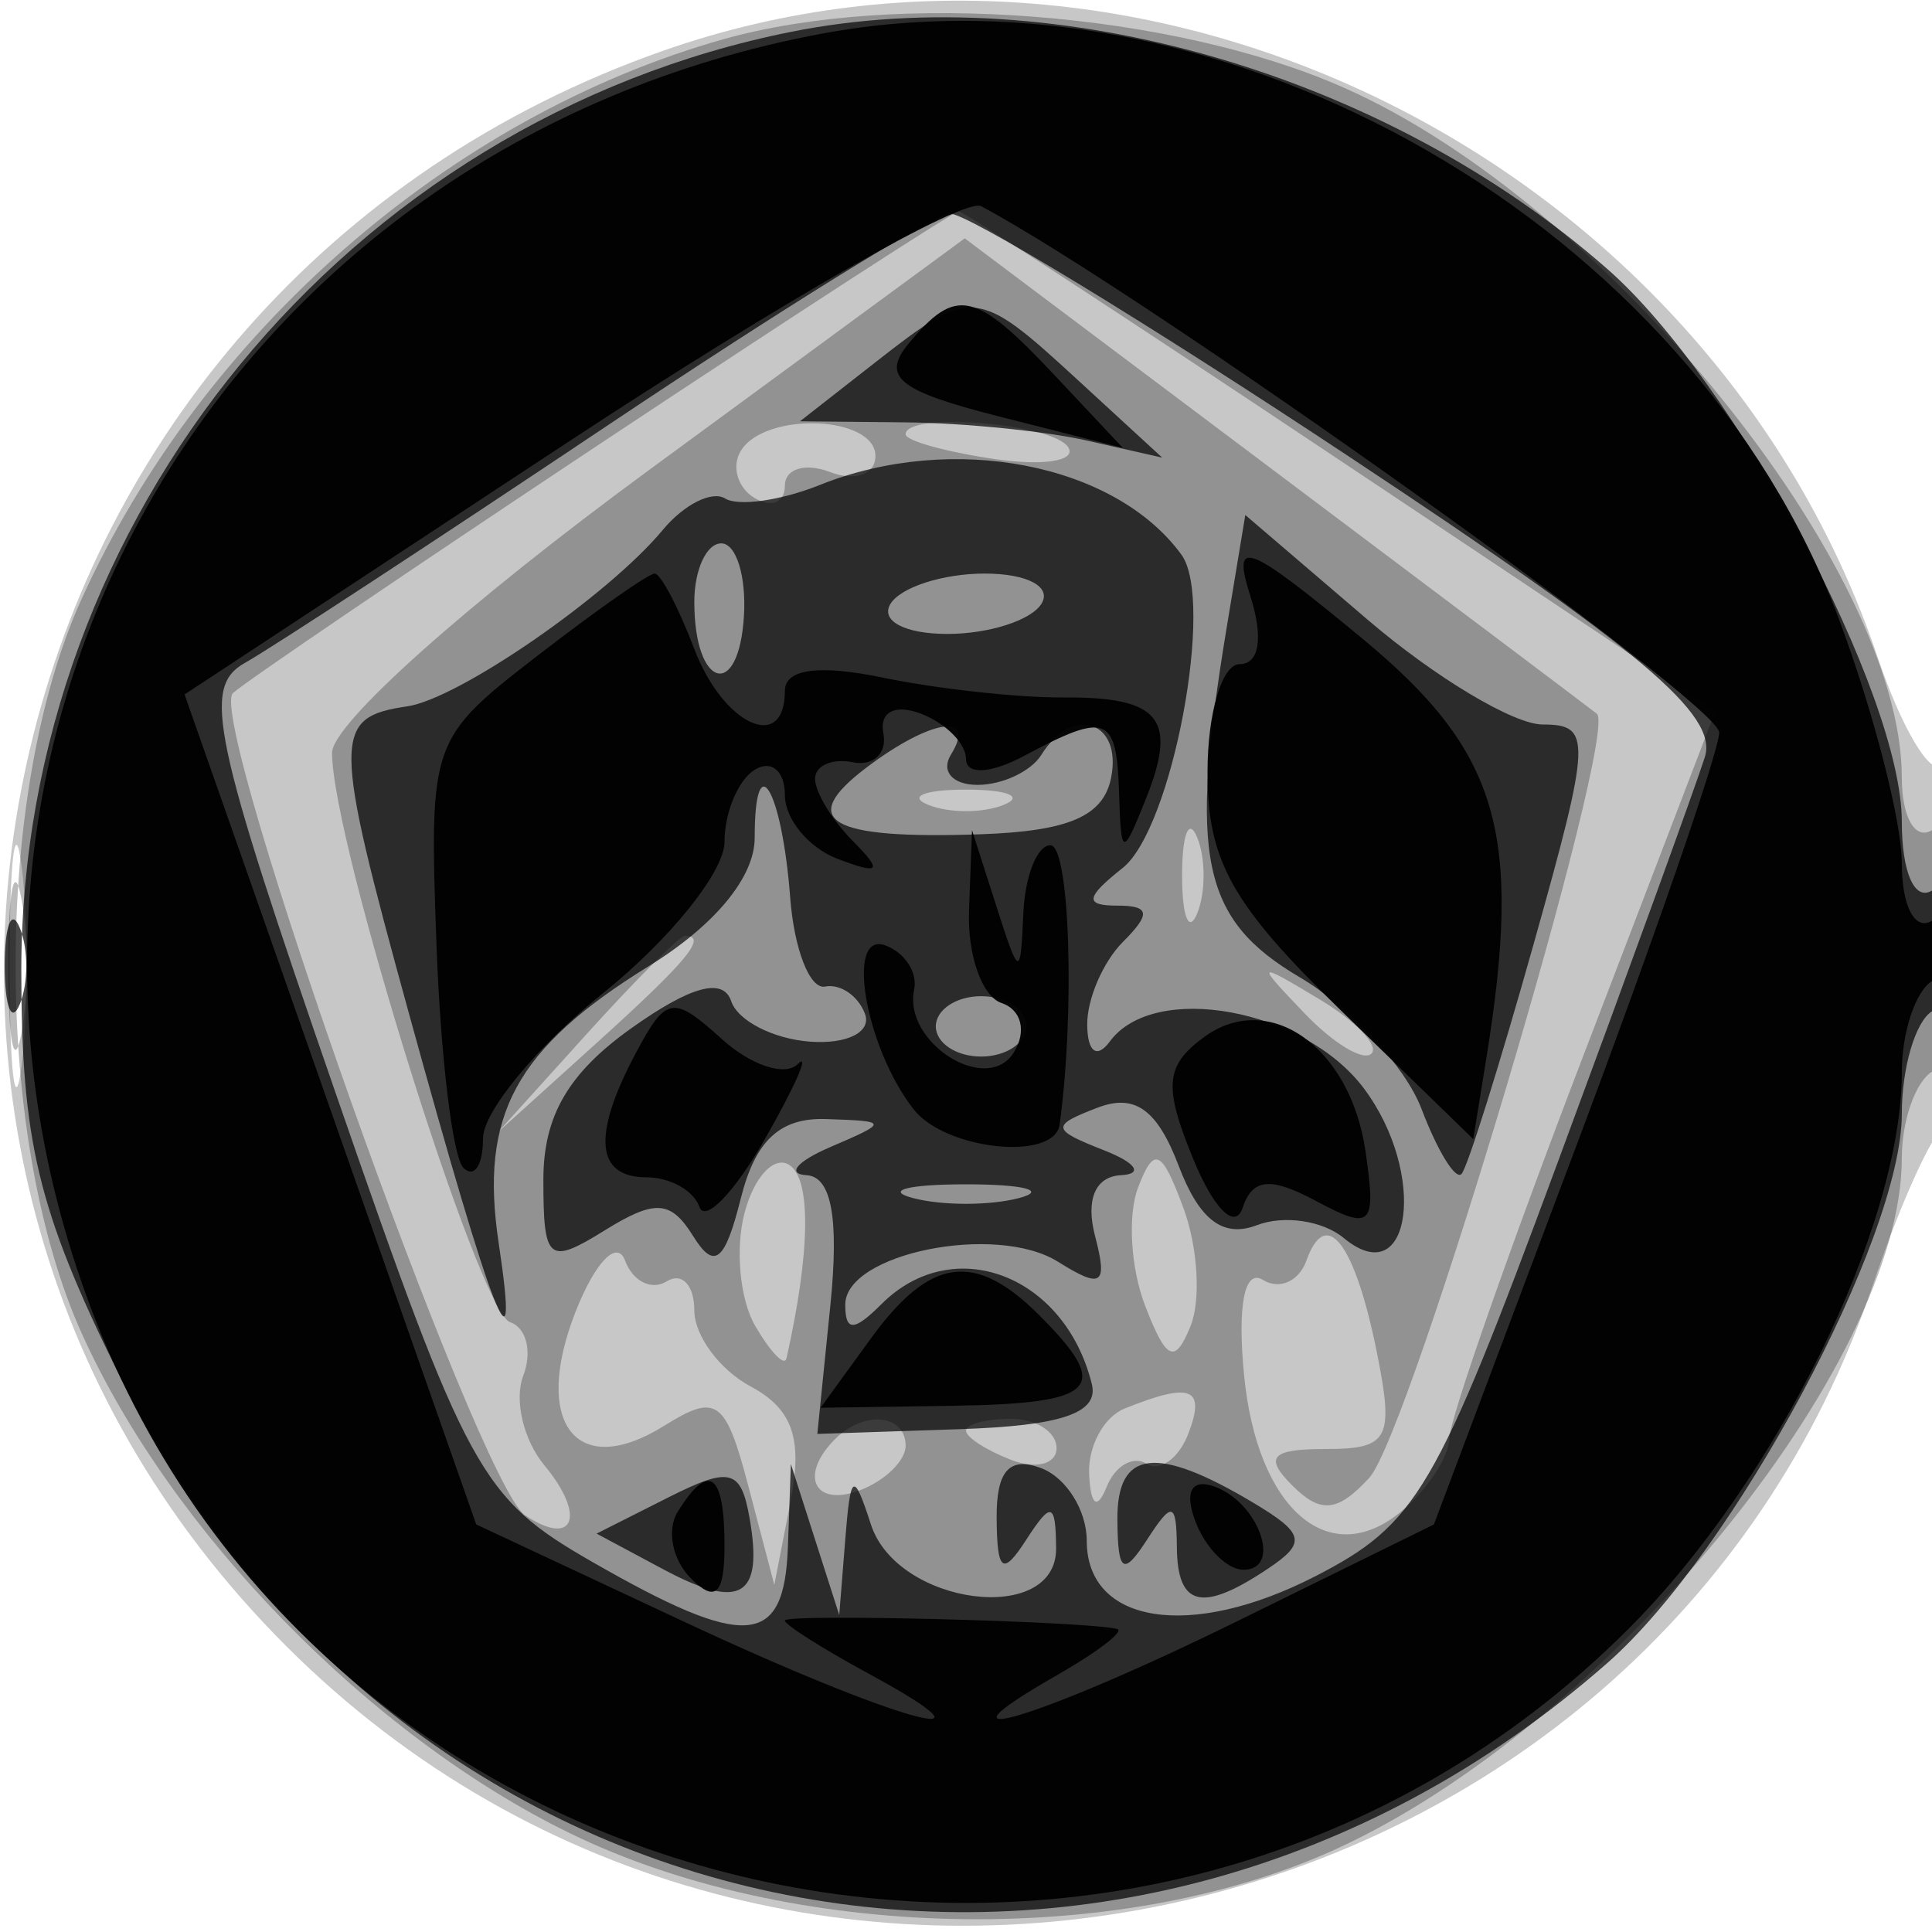 <svg xmlns="http://www.w3.org/2000/svg" width="64" height="64" version="1.1" fill="#000000"><path fill-opacity=".22" d="M 22.005 1.668 C -0.571 9.567, -7.261 37.787, 9.476 54.524 C 26.013 71.061, 54.657 64.511, 62.063 42.500 C 62.803 40.300, 63.766 38.072, 64.204 37.550 C 65.170 36.397, 65.283 24.383, 64.319 25.347 C 63.945 25.722, 62.991 24.112, 62.199 21.769 C 56.644 5.335, 38.071 -3.953, 22.005 1.668 M 0.320 32 C 0.320 35.575, 0.502 37.038, 0.723 35.250 C 0.945 33.462, 0.945 30.538, 0.723 28.750 C 0.502 26.962, 0.320 28.425, 0.320 32" stroke="none" fill="#000000" fill-rule="evenodd"/><path fill-opacity=".266" d="M 23.951 1.303 C 14.895 3.863, 6.679 11.040, 2.687 19.878 C -0.216 26.304, -0.205 37.720, 2.710 44.176 C 5.683 50.759, 12.247 57.484, 18.853 60.716 C 26.180 64.301, 36.966 64.546, 44.176 61.290 C 53.171 57.227, 63 45.257, 63 38.363 C 63 37.128, 63.450 35.840, 64 35.500 C 64.550 35.160, 65 33.082, 65 30.882 C 65 28.470, 64.603 27.127, 64 27.500 C 63.441 27.845, 63 27.076, 63 25.755 C 63 18.856, 53.208 6.749, 44.519 2.905 C 38.845 0.395, 29.684 -0.318, 23.951 1.303 M 19.993 14.625 C 13.672 18.819, 8.148 22.569, 7.718 22.957 C 6.812 23.776, 15.829 49.155, 17.395 50.196 C 19.021 51.276, 19.426 50.218, 18.031 48.537 C 17.341 47.706, 17.026 46.374, 17.332 45.577 C 17.638 44.781, 17.441 43.980, 16.895 43.798 C 15.869 43.456, 11 27.881, 11 24.939 C 11 23.982, 15.452 20.008, 21.480 15.585 L 31.959 7.896 42.230 15.611 C 47.878 19.854, 52.679 23.469, 52.897 23.643 C 53.636 24.234, 46.709 47.490, 45.357 48.957 C 44.308 50.095, 43.750 50.150, 42.807 49.207 C 41.864 48.264, 42.109 48, 43.925 48 C 46.004 48, 46.183 47.664, 45.615 44.823 C 44.887 41.185, 43.930 39.929, 43.278 41.756 C 43.031 42.447, 42.383 42.736, 41.837 42.399 C 41.225 42.021, 40.985 43.233, 41.212 45.559 C 41.644 49.992, 44.024 52.055, 46.416 50.070 C 47.287 49.347, 48.007 48.248, 48.016 47.628 C 48.025 47.007, 50.010 41.338, 52.428 35.028 L 56.824 23.556 44.429 15.278 C 37.612 10.725, 31.911 7, 31.761 7 C 31.610 7, 26.315 10.431, 19.993 14.625 M 24.543 14.931 C 24.226 15.443, 24.425 16.144, 24.984 16.490 C 25.543 16.835, 26 16.656, 26 16.090 C 26 15.525, 26.675 15.322, 27.500 15.638 C 28.325 15.955, 29 15.716, 29 15.107 C 29 13.767, 25.351 13.622, 24.543 14.931 M 30 14.387 C 30 14.599, 31.326 14.968, 32.947 15.206 C 34.568 15.443, 35.667 15.270, 35.388 14.819 C 34.893 14.017, 30 13.625, 30 14.387 M 30.750 26.662 C 31.438 26.940, 32.563 26.940, 33.250 26.662 C 33.938 26.385, 33.375 26.158, 32 26.158 C 30.625 26.158, 30.063 26.385, 30.750 26.662 M 39.158 29 C 39.158 30.375, 39.385 30.938, 39.662 30.250 C 39.940 29.563, 39.940 28.438, 39.662 27.750 C 39.385 27.063, 39.158 27.625, 39.158 29 M 0.272 32 C 0.272 34.475, 0.467 35.487, 0.706 34.250 C 0.944 33.013, 0.944 30.988, 0.706 29.750 C 0.467 28.512, 0.272 29.525, 0.272 32 M 19.437 34.250 L 16.500 37.500 19.750 34.563 C 22.779 31.825, 23.460 31, 22.687 31 C 22.515 31, 21.052 32.462, 19.437 34.250 M 43.226 33.579 C 44.176 34.570, 45.168 35.166, 45.431 34.903 C 45.694 34.640, 44.917 33.829, 43.705 33.100 C 41.598 31.835, 41.577 31.857, 43.226 33.579 M 24.662 40.186 C 24.351 41.376, 24.511 43.058, 25.018 43.925 C 25.524 44.791, 25.990 45.275, 26.052 45 C 26.847 41.472, 26.879 39.043, 26.138 38.585 C 25.637 38.276, 24.973 38.996, 24.662 40.186 M 37.700 39.338 C 37.350 40.251, 37.454 42.011, 37.932 43.249 C 38.635 45.073, 38.920 45.203, 39.436 43.935 C 39.786 43.074, 39.682 41.314, 39.205 40.024 C 38.480 38.065, 38.232 37.952, 37.700 39.338 M 19.082 43.413 C 17.608 47.127, 19.080 49.056, 21.998 47.233 C 23.744 46.143, 24.036 46.354, 24.798 49.258 L 25.650 52.500 26.193 49.715 C 26.595 47.652, 26.251 46.670, 24.868 45.929 C 23.841 45.380, 23 44.244, 23 43.406 C 23 42.568, 22.588 42.136, 22.085 42.447 C 21.582 42.758, 20.961 42.447, 20.705 41.756 C 20.446 41.058, 19.724 41.795, 19.082 43.413 M 37.250 46.662 C 36.563 46.940, 36.036 47.917, 36.079 48.833 C 36.129 49.883, 36.346 50.035, 36.664 49.244 C 36.943 48.553, 37.535 48.213, 37.981 48.488 C 38.426 48.763, 39.048 48.316, 39.364 47.494 C 39.950 45.966, 39.457 45.772, 37.250 46.662 M 27.667 47.667 C 26.452 48.881, 26.976 49.947, 28.500 49.362 C 29.325 49.045, 30 48.384, 30 47.893 C 30 46.845, 28.622 46.711, 27.667 47.667 M 32 47.393 C 32 47.609, 32.675 48.045, 33.500 48.362 C 34.325 48.678, 35 48.501, 35 47.969 C 35 47.436, 34.325 47, 33.500 47 C 32.675 47, 32 47.177, 32 47.393" stroke="none" fill="#000000" fill-rule="evenodd"/><path fill-opacity=".705" d="M 26.223 1.051 C 11.520 3.986, 0.706 17.162, 0.706 32.141 C 0.706 37.777, 1.255 40.077, 3.873 45.395 C 13.336 64.617, 37.085 69.278, 53.249 55.086 C 57.429 51.416, 63 41.026, 63 36.899 C 63 35.370, 63.450 33.840, 64 33.500 C 64.550 33.160, 65 31.982, 65 30.882 C 65 29.782, 64.550 29.160, 64 29.500 C 63.421 29.858, 63 28.897, 63 27.219 C 63 22.991, 57.480 12.629, 53.249 8.914 C 45.904 2.465, 35.014 -0.703, 26.223 1.051 M 20.107 14.106 C 14.391 17.931, 8.991 21.467, 8.107 21.963 C 6.686 22.762, 7.033 24.408, 11.109 36.183 C 15.475 48.796, 15.924 49.618, 19.609 51.734 C 24.715 54.665, 25.979 54.571, 26.100 51.250 L 26.199 48.500 27 51 L 27.801 53.500 28 51 C 28.177 48.778, 28.272 48.722, 28.850 50.500 C 29.724 53.190, 35.007 53.869, 34.985 51.288 C 34.972 49.768, 34.824 49.725, 34 51 C 33.214 52.216, 33.028 52.081, 33.015 50.281 C 33.005 48.717, 33.442 48.233, 34.500 48.638 C 35.325 48.955, 36 50.036, 36 51.040 C 36 53.799, 39.437 54.337, 43.559 52.222 C 46.929 50.493, 47.572 49.399, 51.567 38.598 C 53.957 32.139, 56.165 26.056, 56.475 25.080 C 56.918 23.684, 54.413 21.567, 44.730 15.153 C 37.961 10.669, 31.990 7.034, 31.461 7.075 C 30.933 7.117, 25.823 10.280, 20.107 14.106 M 29 12 L 26.500 13.956 30 13.991 C 31.925 14.011, 34.625 14.282, 36 14.593 L 38.500 15.160 35.694 12.580 C 32.354 9.508, 32.202 9.495, 29 12 M 27.158 16.065 C 25.869 16.582, 24.458 16.783, 24.021 16.513 C 23.584 16.243, 22.653 16.713, 21.952 17.558 C 20.152 19.727, 15.197 23.148, 13.493 23.398 C 11.015 23.762, 11.017 24.376, 13.539 33.545 C 16.323 43.666, 17.252 46.044, 16.518 41.168 C 15.882 36.940, 17.080 34.732, 21.487 32.008 C 23.687 30.648, 25 29.057, 25 27.752 C 25 24.624, 25.903 26.145, 26.176 29.733 C 26.308 31.454, 26.828 32.780, 27.332 32.681 C 27.837 32.581, 28.431 32.988, 28.653 33.585 C 28.877 34.186, 28.067 34.597, 26.835 34.506 C 25.614 34.416, 24.437 33.812, 24.221 33.164 C 23.957 32.370, 22.878 32.663, 20.914 34.061 C 18.826 35.548, 18 36.970, 18 39.077 C 18 41.778, 18.165 41.915, 20.031 40.758 C 21.701 39.723, 22.221 39.757, 22.962 40.948 C 23.665 42.078, 24.011 41.804, 24.540 39.698 C 25.020 37.782, 25.838 37.020, 27.358 37.070 C 29.442 37.139, 29.446 37.164, 27.500 38 C 26.400 38.473, 26.048 38.891, 26.718 38.930 C 27.546 38.977, 27.798 40.362, 27.506 43.250 L 27.075 47.500 31.787 47.343 C 35.171 47.231, 36.406 46.809, 36.168 45.847 C 35.270 42.225, 31.577 40.823, 29.200 43.200 C 28.288 44.112, 28 44.116, 28 43.219 C 28 41.521, 32.988 40.511, 35.042 41.794 C 36.505 42.708, 36.701 42.572, 36.274 40.940 C 35.959 39.735, 36.284 38.973, 37.133 38.930 C 37.885 38.891, 37.633 38.520, 36.573 38.105 C 34.823 37.419, 34.803 37.289, 36.355 36.694 C 37.593 36.219, 38.334 36.749, 39.046 38.621 C 39.730 40.420, 40.517 41.016, 41.641 40.584 C 42.528 40.244, 43.819 40.435, 44.510 41.008 C 46.756 42.872, 47.293 38.868, 45.176 36.049 C 43.199 33.417, 38.233 32.502, 36.765 34.500 C 36.337 35.082, 36.024 34.853, 36.015 33.950 C 36.007 33.097, 36.540 31.860, 37.200 31.200 C 38.133 30.267, 38.091 30, 37.009 30 C 35.918 30, 35.958 29.730, 37.192 28.750 C 38.832 27.447, 40.247 19.904, 39.138 18.377 C 36.936 15.348, 31.545 14.307, 27.158 16.065 M 40.637 20.780 C 39.373 28.423, 39.797 30.449, 43.060 32.376 C 44.742 33.370, 46.555 35.330, 47.088 36.730 C 47.620 38.131, 48.218 39.102, 48.415 38.889 C 48.613 38.675, 49.690 35.237, 50.810 31.250 C 52.714 24.468, 52.733 24, 51.103 24 C 50.144 24, 47.536 22.438, 45.306 20.530 L 41.252 17.060 40.637 20.780 M 23 19.941 C 23 22.801, 24.475 23.217, 24.644 20.404 C 24.724 19.082, 24.386 18, 23.894 18 C 23.402 18, 23 18.873, 23 19.941 M 29.500 20 C 29.151 20.565, 29.970 21, 31.382 21 C 32.757 21, 34.160 20.550, 34.500 20 C 34.849 19.435, 34.030 19, 32.618 19 C 31.243 19, 29.840 19.450, 29.500 20 M 28.690 25.436 C 26.385 27.184, 27.469 27.812, 32.487 27.636 C 35.418 27.534, 36.562 27.034, 36.810 25.748 C 37.171 23.876, 35.524 23.342, 34.500 25 C 34.160 25.550, 33.207 26, 32.382 26 C 31.557 26, 31.160 25.550, 31.500 25 C 32.379 23.578, 30.822 23.819, 28.690 25.436 M 0.158 32 C 0.158 33.375, 0.385 33.938, 0.662 33.250 C 0.940 32.563, 0.940 31.438, 0.662 30.750 C 0.385 30.063, 0.158 30.625, 0.158 32 M 31 34 C 31 34.550, 31.675 35, 32.500 35 C 33.325 35, 34 34.550, 34 34 C 34 33.450, 33.325 33, 32.500 33 C 31.675 33, 31 33.450, 31 34 M 30.250 39.689 C 31.212 39.941, 32.788 39.941, 33.750 39.689 C 34.712 39.438, 33.925 39.232, 32 39.232 C 30.075 39.232, 29.288 39.438, 30.250 39.689 M 22.131 49.608 L 19.763 50.803 21.967 51.982 C 24.533 53.356, 25.291 52.908, 24.831 50.293 C 24.544 48.662, 24.187 48.572, 22.131 49.608 M 37.015 50.338 C 37.028 52.101, 37.210 52.223, 38 51 C 38.828 49.718, 38.972 49.754, 38.985 51.250 C 39.002 53.229, 39.821 53.424, 42 51.966 C 43.290 51.104, 43.220 50.796, 41.500 49.770 C 38.297 47.860, 36.999 48.024, 37.015 50.338" stroke="none" fill="#000000" fill-rule="evenodd"/><path fill-opacity=".954" d="M 27.270 1.107 C 7.312 4.795, -4.053 24.544, 2.996 43.289 C 10.816 64.084, 38.109 69.796, 53.952 53.952 C 58.855 49.050, 63 40.606, 63 35.522 C 63 34.200, 63.450 32.840, 64 32.500 C 64.550 32.160, 65 31.432, 65 30.882 C 65 30.332, 64.550 30.160, 64 30.500 C 63.434 30.850, 63 30.023, 63 28.597 C 63 27.210, 62.061 23.566, 60.914 20.499 C 56.048 7.494, 40.671 -1.369, 27.270 1.107 M 18.807 14.650 L 6.114 23.005 10.945 36.753 L 15.776 50.500 22.638 53.711 C 29.625 56.981, 33.746 58.138, 28.750 55.428 C 27.237 54.607, 26 53.822, 26 53.682 C 26 53.450, 35.837 53.698, 37 53.959 C 37.275 54.020, 36.375 54.714, 35 55.500 C 30.371 58.146, 34.443 56.923, 41 53.697 L 47.500 50.500 52.202 38 C 54.787 31.125, 56.925 24.946, 56.952 24.270 C 56.989 23.323, 37.938 9.734, 32.500 6.829 C 31.950 6.535, 25.788 10.054, 18.807 14.650 M 30.105 11.374 C 29.183 12.484, 29.755 12.948, 33.080 13.792 L 37.195 14.837 34.923 12.418 C 32.300 9.626, 31.669 9.489, 30.105 11.374 M 41.421 19.750 C 41.857 21.124, 41.719 22, 41.067 22 C 40.480 22, 40 23.615, 40 25.589 C 40 28.517, 40.812 29.967, 44.402 33.456 L 48.803 37.734 49.227 35.117 C 50.451 27.569, 49.663 24.898, 45.104 21.132 C 41.275 17.969, 40.799 17.791, 41.421 19.750 M 17.768 21.750 C 14.258 24.466, 14.217 24.585, 14.458 31.268 C 14.593 34.990, 14.994 38.328, 15.351 38.685 C 15.708 39.041, 16 38.605, 16 37.714 C 16 36.823, 17.800 34.648, 20 32.880 C 22.200 31.112, 24 28.867, 24 27.892 C 24 26.916, 24.450 25.840, 25 25.500 C 25.550 25.160, 26 25.535, 26 26.334 C 26 27.133, 26.788 28.086, 27.750 28.452 C 29.153 28.986, 29.252 28.869, 28.250 27.859 C 27.563 27.167, 27 26.240, 27 25.800 C 27 25.360, 27.563 25.113, 28.250 25.250 C 28.938 25.388, 29.393 24.954, 29.262 24.286 C 29.124 23.584, 29.652 23.313, 30.512 23.643 C 31.330 23.957, 32 24.632, 32 25.142 C 32 25.676, 32.821 25.631, 33.934 25.035 C 36.657 23.578, 36.991 23.707, 37.070 26.250 C 37.137 28.385, 37.182 28.398, 37.945 26.500 C 39.027 23.810, 38.443 23.082, 35.217 23.104 C 33.723 23.114, 31.038 22.819, 29.250 22.448 C 27.125 22.007, 26 22.159, 26 22.887 C 26 24.960, 23.956 24.015, 23 21.500 C 22.477 20.125, 21.886 19, 21.686 19 C 21.486 19, 19.723 20.238, 17.768 21.750 M 32.100 30.167 C 32.045 31.633, 32.530 33.010, 33.177 33.226 C 33.835 33.445, 34.017 34.164, 33.588 34.858 C 32.698 36.298, 29.908 34.544, 30.282 32.779 C 30.402 32.213, 29.973 31.556, 29.329 31.318 C 27.995 30.826, 28.664 34.702, 30.267 36.750 C 31.325 38.102, 34.935 38.475, 35.102 37.250 C 35.616 33.469, 35.435 28, 34.797 28 C 34.359 28, 33.955 29.012, 33.900 30.250 C 33.805 32.409, 33.768 32.398, 33 30 L 32.199 27.500 32.100 30.167 M 21.080 34.851 C 19.610 37.597, 19.724 39, 21.417 39 C 22.196 39, 22.983 39.440, 23.167 39.977 C 23.350 40.515, 24.329 39.502, 25.342 37.727 C 26.354 35.952, 26.841 34.838, 26.423 35.252 C 26.004 35.666, 24.874 35.291, 23.911 34.419 C 22.302 32.963, 22.071 32.998, 21.080 34.851 M 39.869 34.367 C 38.596 35.308, 38.540 35.991, 39.533 38.407 C 40.211 40.056, 40.916 40.751, 41.162 40.014 C 41.491 39.028, 42.085 38.975, 43.615 39.794 C 45.444 40.773, 45.597 40.615, 45.232 38.124 C 44.724 34.663, 42.025 32.772, 39.869 34.367 M 28.841 44.349 L 27.182 46.634 31.589 46.567 C 36.363 46.494, 36.844 45.987, 34.429 43.571 C 32.291 41.434, 30.807 41.640, 28.841 44.349 M 22.446 50.087 C 22.077 50.685, 22.275 51.675, 22.887 52.287 C 23.704 53.104, 24 52.815, 24 51.200 C 24 48.785, 23.481 48.413, 22.446 50.087 M 39.606 50.416 C 39.941 51.287, 40.653 52, 41.190 52 C 42.505 52, 41.682 49.727, 40.187 49.229 C 39.456 48.985, 39.233 49.443, 39.606 50.416" stroke="none" fill="#000000" fill-rule="evenodd"/></svg>